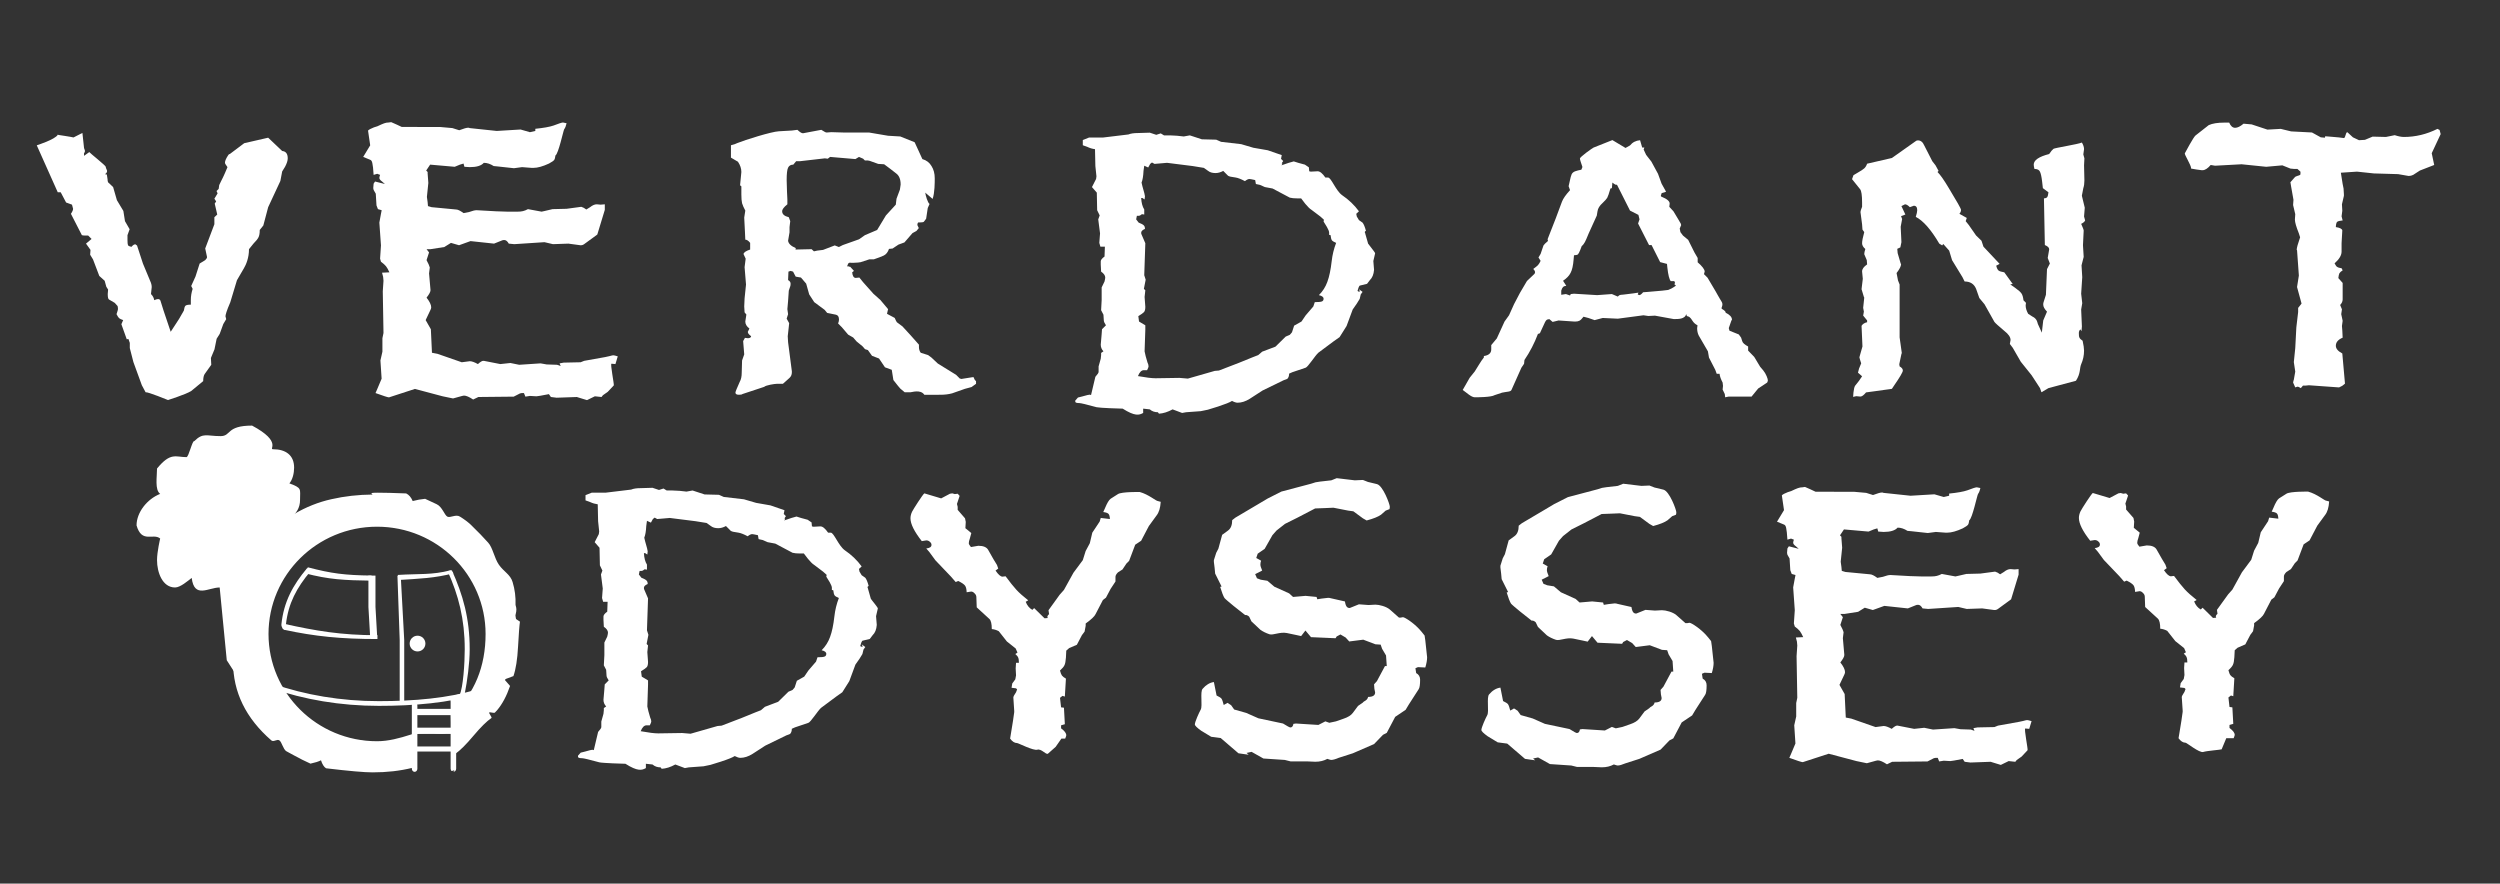 <svg width="116" height="41" viewBox="0 0 116 41" fill="none" xmlns="http://www.w3.org/2000/svg">
<rect x="0" y="0" width="116" height="41" fill="#333333" stroke="none"/>
<path d="M13.351 7.347C13.351 7.453 13.309 7.583 13.226 7.739L13.093 7.955L13.009 8.397L12.443 9.613L12.218 10.463L12.052 10.671C12.052 10.826 12.032 10.94 11.993 11.012C11.96 11.084 11.882 11.182 11.76 11.304L11.553 11.562C11.553 11.968 11.418 12.278 11.319 12.445L10.994 13.003L10.685 14.027C10.513 14.422 10.461 14.613 10.461 14.685C10.461 14.669 10.473 14.71 10.495 14.81L10.361 15.035L10.194 15.493L10.052 15.718L9.952 16.21L9.786 16.61L9.803 16.926L9.494 17.359C9.45 17.431 9.428 17.54 9.428 17.684L8.872 18.142C8.605 18.312 7.779 18.561 7.798 18.563C7.798 18.563 6.858 18.176 6.756 18.201L6.582 17.876L6.19 16.801L6.023 16.151V16.135V15.91L5.957 15.727L5.882 15.743L5.632 15.044L5.715 14.852C5.626 14.824 5.563 14.794 5.524 14.761C5.49 14.727 5.452 14.666 5.407 14.577C5.452 14.444 5.474 14.366 5.474 14.344C5.474 14.3 5.468 14.252 5.457 14.202C5.413 14.147 5.368 14.097 5.324 14.053L5.066 13.902C5.021 13.886 4.999 13.8 4.999 13.644L5.016 13.436L4.932 13.303L4.857 13.028L4.607 12.803L4.316 12.037L4.183 11.82L4.199 11.595L3.991 11.304L4.249 11.087L4.091 10.929H3.941C3.886 10.929 3.838 10.923 3.799 10.912L3.291 9.921C3.358 9.821 3.391 9.743 3.391 9.688L3.341 9.496L3.067 9.396L2.817 8.922H2.68L1.706 6.743C1.706 6.743 2.553 6.473 2.68 6.256C2.641 6.256 2.758 6.206 2.68 6.256C2.691 6.256 3.345 6.356 3.411 6.378L3.824 6.168L3.899 6.865C3.899 6.91 3.993 7.003 3.899 7.109V7.231L4.143 7.056C4.154 7.089 4.907 7.683 4.907 7.739C4.907 7.855 5.066 7.942 4.874 8.084L4.957 8.097L4.991 8.322C4.991 8.422 5.016 8.483 5.066 8.505L5.249 8.68L5.424 9.288L5.724 9.788L5.799 10.262L6.015 10.637L5.915 10.912V11.129C5.915 11.262 5.924 11.345 5.94 11.379C5.962 11.412 6.015 11.437 6.098 11.454C6.165 11.376 6.223 11.337 6.273 11.337C6.284 11.337 6.296 11.343 6.307 11.354C6.329 11.376 6.346 11.387 6.357 11.387L6.632 12.228L7.006 13.128C7.029 13.194 7.04 13.258 7.04 13.319L7.006 13.644C7.09 13.728 7.14 13.822 7.156 13.928C7.234 13.894 7.292 13.877 7.331 13.877C7.392 13.877 7.431 13.905 7.448 13.961L7.589 14.411L7.92 15.395L8.306 14.802L8.531 14.411C8.547 14.294 8.572 14.219 8.606 14.186C8.644 14.152 8.728 14.136 8.855 14.136V13.919C8.855 13.747 8.883 13.575 8.939 13.403L8.872 13.27L9.072 12.828L9.264 12.228L9.522 12.07C9.577 12.014 9.605 11.97 9.605 11.937V11.92L9.522 11.529L9.947 10.404V10.279V10.079L10.08 9.954L9.963 9.446L10.03 9.346L9.947 9.221L10.097 8.971L10.047 8.863L10.147 8.763C10.158 8.663 10.166 8.605 10.171 8.588C10.177 8.572 10.208 8.508 10.263 8.397C10.324 8.28 10.383 8.158 10.438 8.03L10.555 7.755C10.477 7.65 10.438 7.583 10.438 7.555C10.438 7.472 10.485 7.358 10.58 7.214C10.602 7.17 10.63 7.147 10.663 7.147L11.332 6.644L12.443 6.389L13.093 7.006C13.265 7.022 13.351 7.136 13.351 7.347Z" fill="white"/>
<path d="M28.664 16.535L28.556 16.893L28.373 16.876C28.306 16.876 28.506 17.851 28.479 17.884L28.201 18.18L27.976 18.338L27.91 18.421L27.602 18.388L27.243 18.563H27.227L26.819 18.438L26.768 18.421L25.827 18.454L25.561 18.421L25.469 18.288C25.13 18.355 24.939 18.388 24.894 18.388L24.586 18.371L24.378 18.404L24.311 18.238H24.211L24.128 18.255L23.837 18.404L22.196 18.421L21.954 18.538C21.771 18.416 21.629 18.355 21.529 18.355L21.446 18.371L21.021 18.488L20.538 18.388L19.252 18.046L18.049 18.438C17.999 18.438 17.791 18.371 17.424 18.238L17.507 18.046L17.707 17.572L17.652 16.726L17.744 16.318V15.693L17.794 15.452L17.761 13.519L17.794 13.028L17.777 12.845L17.727 12.653L18.069 12.636C18.008 12.503 17.955 12.409 17.91 12.353C17.866 12.298 17.788 12.228 17.677 12.145L17.636 12.003L17.677 11.387L17.602 10.329L17.677 9.921L17.71 9.754L17.536 9.704L17.469 9.53L17.436 8.988L17.336 8.813L17.319 8.73L17.336 8.522L17.402 8.422L17.86 8.538L17.727 8.422C17.644 8.361 17.602 8.305 17.602 8.255C17.602 8.227 17.613 8.18 17.636 8.114L17.502 8.064L17.336 8.114C17.319 7.841 17.3 7.661 17.277 7.572C17.261 7.483 17.227 7.431 17.177 7.414L16.852 7.281L17.177 6.743L17.077 6.059C17.116 6.015 17.208 5.965 17.352 5.909L17.511 5.859C17.783 5.732 17.889 5.684 18.033 5.684C18.039 5.684 18.146 5.668 18.152 5.668C18.157 5.668 18.631 5.879 18.642 5.89L20.425 5.893L20.991 5.943L21.308 6.043C21.513 5.965 21.652 5.926 21.724 5.926C21.758 5.926 21.78 5.931 21.791 5.943L23.049 6.076L24.156 6.009L24.589 6.134L24.839 6.076V5.976C25.223 5.937 25.503 5.887 25.681 5.826C25.925 5.732 26.072 5.684 26.122 5.684L26.289 5.718C26.261 5.845 26.225 5.937 26.18 5.993C26.142 6.043 25.911 7.147 25.772 7.214C25.761 7.314 25.742 7.383 25.714 7.422C25.686 7.461 25.606 7.517 25.472 7.589C25.184 7.722 24.945 7.789 24.756 7.789H24.665L24.223 7.755L23.848 7.805L23.082 7.722L22.907 7.705C22.752 7.605 22.599 7.555 22.449 7.555C22.332 7.689 22.116 7.755 21.799 7.755L21.549 7.739L21.508 7.589L21.341 7.639L21.099 7.739L19.958 7.639L19.775 7.914L19.842 7.98V8.047L19.875 8.488L19.808 9.138L19.842 9.38L19.858 9.563L20.025 9.613L21.166 9.721C21.244 9.721 21.358 9.777 21.508 9.888L21.766 9.838C21.921 9.782 22.035 9.754 22.107 9.754H22.124L23.015 9.804L23.54 9.821H24.015C24.115 9.821 24.198 9.813 24.265 9.796C24.337 9.779 24.415 9.749 24.498 9.704L25.131 9.821L25.281 9.788L25.639 9.704L26.289 9.688L26.972 9.596C27.049 9.618 27.127 9.66 27.205 9.721L27.38 9.613C27.491 9.524 27.594 9.48 27.688 9.48L27.871 9.496L28.063 9.48V9.738L27.715 10.882L27.138 11.304C27.077 11.354 27.019 11.379 26.963 11.379H26.93L26.372 11.304L25.656 11.329L25.264 11.237L23.865 11.329L23.607 11.304C23.546 11.193 23.476 11.137 23.398 11.137C23.354 11.137 23.321 11.143 23.298 11.154L22.924 11.304L21.832 11.187L21.299 11.379L20.924 11.27L20.616 11.462L19.976 11.562H19.792L19.908 11.712L19.792 12.07C19.875 12.226 19.925 12.339 19.942 12.412L19.908 12.686L19.975 13.453V13.469C19.975 13.542 19.914 13.655 19.792 13.811C19.936 13.994 20.008 14.144 20.008 14.261C20.008 14.294 19.997 14.333 19.975 14.377L19.75 14.852L19.992 15.277L20.043 16.368L20.301 16.418L21.426 16.809L21.8 16.76C21.889 16.76 22.014 16.804 22.175 16.893C22.286 16.793 22.367 16.743 22.417 16.743H22.45L23.216 16.893L23.683 16.843L24.091 16.926L25.082 16.86L25.366 16.91L25.849 16.926L26.015 16.984L25.965 16.86L26.157 16.826L26.94 16.809L27.106 16.743L28.081 16.568C28.109 16.562 28.172 16.549 28.273 16.526C28.373 16.499 28.433 16.485 28.456 16.485C28.489 16.485 28.558 16.501 28.664 16.535Z" fill="white"/>
<path d="M45.288 17.686V17.809L45.08 17.959L44.772 18.042L44.181 18.25C44.014 18.295 43.836 18.317 43.647 18.317L42.891 18.319C42.707 18.047 42.281 18.212 42.248 18.201H41.978L41.778 18.034L41.67 17.909C41.525 17.731 41.453 17.64 41.453 17.634L41.378 17.159L41.062 17.043L40.787 16.635L40.462 16.51L40.27 16.243L40.137 16.201L40.021 16.068L39.746 15.843L39.587 15.66L39.354 15.527L39.063 15.185L38.888 15.01C38.916 14.938 38.929 14.877 38.929 14.827C38.929 14.699 38.882 14.624 38.788 14.602L38.38 14.519L38.263 14.377L37.78 14.019L37.547 13.661L37.407 13.161L37.164 12.878L36.92 12.836L36.798 12.603L36.684 12.57L36.584 12.603L36.567 12.995C36.645 13.039 36.684 13.095 36.684 13.161C36.684 13.222 36.678 13.264 36.667 13.286L36.6 13.486L36.567 13.969L36.534 14.344L36.567 14.577L36.501 14.786L36.617 14.994L36.6 15.16L36.551 15.602L36.567 15.877L36.742 17.226V17.276C36.742 17.381 36.706 17.468 36.634 17.534L36.467 17.684L36.326 17.809H36.042C35.948 17.809 35.535 17.872 35.458 17.95L34.449 18.284C34.426 18.306 34.374 18.317 34.291 18.317C34.179 18.317 34.124 18.284 34.124 18.217C34.124 18.178 34.191 18.012 34.324 17.717C34.385 17.612 34.416 17.47 34.416 17.293L34.432 16.726L34.532 16.443L34.482 15.827L34.565 15.677L34.699 15.693C34.771 15.693 34.821 15.671 34.849 15.627C34.876 15.577 34.699 15.528 34.699 15.395L34.773 15.244C34.646 15.149 34.582 15.041 34.582 14.919L34.632 14.594L34.549 14.494L34.532 14.219L34.549 13.844L34.615 13.203L34.549 12.395L34.599 12.003L34.499 11.787C34.515 11.709 34.618 11.64 34.807 11.579V11.27C34.729 11.171 34.654 11.12 34.582 11.12L34.565 10.746L34.532 10.096L34.582 9.771C34.51 9.638 34.46 9.524 34.432 9.43C34.41 9.335 34.399 9.199 34.399 9.021V8.971V8.647L34.34 8.597L34.399 7.98C34.399 7.819 34.346 7.661 34.241 7.505L33.916 7.314V6.74L34.091 6.69L34.207 6.64C34.562 6.496 35.793 6.107 36.142 6.091L36.742 6.057L37 6.024C37.112 6.13 37.195 6.182 37.25 6.182H37.267L38.108 6.024L38.291 6.132C38.308 6.132 38.319 6.135 38.325 6.141C38.336 6.141 38.347 6.143 38.358 6.149L38.566 6.132L39.149 6.149H40.324L41.207 6.299L41.773 6.332L42.44 6.601L42.798 7.381C42.987 7.436 43.128 7.544 43.222 7.705C43.322 7.861 43.372 8.05 43.372 8.272C43.372 8.472 43.372 8.952 43.273 9.23L42.931 8.938C42.948 9.077 43.047 9.413 43.131 9.463L43.047 9.654L42.973 10.149L42.865 10.291C42.843 10.313 42.754 10.324 42.598 10.324C42.576 10.358 42.565 10.397 42.565 10.441L42.632 10.583L42.523 10.716L42.34 10.816L41.965 11.249L41.69 11.349L41.415 11.532L41.249 11.549C41.199 11.699 41.118 11.802 41.007 11.857L40.807 11.94L40.549 12.032H40.341L39.933 12.165L39.816 12.182L39.587 12.195H39.475C39.425 12.162 39.357 12.227 39.357 12.227L39.297 12.378C39.364 12.306 39.349 12.389 39.449 12.378L39.624 12.57L39.541 12.636C39.558 12.809 39.613 12.895 39.707 12.895L39.874 12.878L40.049 13.095L40.524 13.628L40.849 13.919L41.207 14.344L41.157 14.561L41.515 14.752C41.559 14.858 41.593 14.924 41.615 14.952C41.643 14.974 41.729 15.038 41.873 15.144L42.248 15.552L42.506 15.843L42.639 15.993V16.102C42.639 16.207 42.667 16.296 42.723 16.368L43.064 16.476L43.222 16.593L43.514 16.868L44.364 17.393L44.538 17.567C44.561 17.567 44.575 17.57 44.58 17.576C44.591 17.576 44.6 17.579 44.605 17.584L45.13 17.501H45.147C45.224 17.501 45.149 17.564 45.288 17.686ZM41.79 8.563C41.79 8.319 41.72 8.147 41.582 8.047L41.315 7.839L41.024 7.622L40.749 7.605L40.357 7.464L40.274 7.447H40.132L40.049 7.364L39.857 7.281L39.691 7.381L38.516 7.281L38.408 7.364L38.275 7.347L37.117 7.48H36.942L36.809 7.639C36.692 7.639 36.612 7.686 36.567 7.78C36.523 7.869 36.501 8.061 36.501 8.355L36.517 8.896L36.534 9.255V9.48C36.373 9.607 36.292 9.716 36.292 9.804C36.292 9.938 36.395 10.029 36.6 10.079L36.667 10.262L36.634 10.537V10.779L36.567 11.171C36.584 11.304 36.703 11.418 36.925 11.512L36.909 11.579L37.658 11.562L37.767 11.662L37.917 11.629L38.191 11.595L38.733 11.387L38.924 11.462L39.108 11.37L39.857 11.104L40.132 10.912L40.699 10.671L41.107 9.996L41.565 9.496L41.598 9.221L41.756 8.797L41.79 8.563Z" fill="white"/>
<path d="M63.806 11.754L63.723 12.112L63.756 12.52C63.739 12.731 63.675 12.889 63.564 12.995L63.431 13.169L63.09 13.253C63.056 13.286 63.023 13.367 62.99 13.494L63.023 13.528H63.106L63.056 13.419L63.223 13.544L63.139 13.661L63.09 13.869L62.956 14.086L62.765 14.361L62.481 15.127L62.157 15.643L61.873 15.843L61.168 16.369C61.024 16.497 60.686 17.035 60.581 17.062L59.965 17.27L59.815 17.337C59.815 17.443 59.787 17.523 59.731 17.579L59.556 17.645L58.582 18.12L57.99 18.503C57.796 18.625 57.607 18.686 57.424 18.686C57.358 18.686 57.271 18.659 57.166 18.603C57.06 18.67 56.846 18.756 56.525 18.861L56.041 19.011L55.716 19.078L55.033 19.128L54.85 19.161L54.409 18.995C54.187 19.117 53.976 19.183 53.776 19.195L53.726 19.128C53.576 19.128 53.451 19.084 53.351 18.995L53.043 18.961V19.161C52.854 19.267 52.66 19.32 52.093 18.961C51.965 18.961 51.017 18.928 50.883 18.895C50.417 18.767 50.15 18.703 50.084 18.703C49.956 18.703 49.892 18.681 49.892 18.637V18.587L50.017 18.445L50.217 18.395C50.411 18.34 50.525 18.312 50.559 18.312L50.625 18.328L50.825 17.484C50.925 17.373 50.975 17.298 50.975 17.259V17.001L51.075 16.643L51.092 16.476V16.376L51.2 16.301C51.117 16.213 51.075 16.11 51.075 15.993L51.117 15.502L51.133 15.277L51.316 15.094C51.25 14.994 51.217 14.919 51.217 14.869L51.2 14.602L51.092 14.394L51.117 13.919V13.336L51.25 13.061C51.272 12.972 51.283 12.911 51.283 12.878C51.283 12.784 51.219 12.692 51.092 12.603L51.075 12.278V12.128C51.075 12.062 51.133 11.987 51.25 11.903L51.267 11.445H51.058L51.008 11.27L51.042 10.829L50.958 10.179L51.025 9.996L50.908 9.754L50.892 8.938L50.667 8.68L50.858 8.305L50.875 8.18L50.825 7.705L50.808 6.922C50.686 6.906 50.572 6.872 50.467 6.822L50.242 6.739V6.498L50.533 6.381H51.183L52.36 6.239C52.465 6.195 52.612 6.173 52.801 6.173L53.351 6.156L53.651 6.256L53.859 6.189L54.009 6.281H54.284L54.609 6.298L54.917 6.331H54.933L55.208 6.281L55.766 6.464L56.433 6.481L56.658 6.581L57.591 6.689L58.157 6.856L58.823 6.972L59.282 7.131L59.473 7.197L59.44 7.372L59.54 7.472L59.473 7.572L59.506 7.605L59.456 7.672L59.506 7.655L59.798 7.555L60.031 7.489L60.239 7.555L60.547 7.639L60.731 7.764L60.748 7.947L60.822 7.964L61.139 7.947C61.244 7.947 61.364 8.044 61.497 8.238H61.622C61.766 8.238 61.983 8.849 62.272 9.055C62.583 9.266 62.844 9.516 63.055 9.804L62.93 9.921L62.955 10.046L63.055 10.213L63.221 10.329C63.277 10.396 63.33 10.524 63.38 10.712C63.274 10.757 63.361 10.82 63.361 10.886C63.35 10.875 63.361 10.92 63.361 10.886L63.48 11.304C63.502 11.348 63.806 11.704 63.806 11.754ZM61.997 11.27C61.891 11.226 61.825 11.184 61.797 11.145C61.769 11.101 61.75 11.023 61.739 10.912L61.672 10.896V10.796C61.672 10.74 61.639 10.654 61.572 10.537L61.414 10.279L61.43 10.196L61.264 10.046L60.856 9.738C60.811 9.71 60.767 9.674 60.722 9.629C60.678 9.585 60.625 9.527 60.564 9.455C60.509 9.377 60.445 9.294 60.373 9.205H60.19C60.051 9.205 59.937 9.194 59.848 9.171L59.048 8.747L58.69 8.68L58.465 8.58L58.273 8.538L58.24 8.355C58.09 8.322 58.002 8.305 57.974 8.305C57.918 8.305 57.849 8.338 57.765 8.405C57.588 8.311 57.446 8.255 57.341 8.238C57.224 8.216 57.141 8.202 57.091 8.197C57.047 8.186 57.01 8.172 56.982 8.155C56.96 8.133 56.93 8.102 56.891 8.064L56.758 7.93C56.635 7.997 56.516 8.03 56.4 8.03C56.255 8.03 56.141 7.997 56.058 7.93L55.858 7.789L55.342 7.705L54.15 7.555L53.568 7.605L53.451 7.539L53.368 7.605L53.276 7.772L53.093 7.689L53.059 7.93C53.048 8.169 53.018 8.35 52.968 8.472L53.009 8.647C53.087 8.913 53.126 9.066 53.126 9.105L53.109 9.255L53.009 9.188H52.951C52.962 9.41 53.009 9.588 53.093 9.721V9.954L52.984 9.938C52.929 9.988 52.879 10.013 52.834 10.013H52.751L52.718 10.179L52.834 10.329C52.951 10.374 53.029 10.415 53.068 10.454C53.107 10.487 53.126 10.543 53.126 10.621C53.009 10.671 52.951 10.729 52.951 10.796C52.951 10.84 52.956 10.868 52.968 10.879L53.143 11.287L53.093 12.77L53.159 12.978L53.076 13.403L53.143 13.469L53.109 13.778L53.143 14.236C53.143 14.352 53.123 14.433 53.084 14.477C53.045 14.522 52.956 14.585 52.818 14.669L52.851 14.919L53.143 15.094V15.293L53.109 16.301C53.12 16.351 53.137 16.426 53.159 16.526C53.187 16.626 53.215 16.723 53.243 16.818C53.276 16.884 53.293 16.946 53.293 17.001C53.293 17.029 53.27 17.087 53.226 17.176H53.076C52.965 17.176 52.873 17.268 52.801 17.451C53.168 17.517 53.44 17.551 53.617 17.551L54.725 17.534L55.117 17.567L56.366 17.209L56.558 17.193L57.49 16.834L58.124 16.576L58.382 16.476L58.565 16.318L59.181 16.085L59.656 15.618L59.848 15.535L59.948 15.418L60.048 15.11L60.389 14.919L60.581 14.636L60.939 14.219L61.006 14.019C61.178 14.019 61.289 14.008 61.339 13.986C61.389 13.964 61.414 13.922 61.414 13.861C61.414 13.783 61.342 13.728 61.197 13.694C61.375 13.517 61.505 13.311 61.589 13.078C61.678 12.839 61.744 12.523 61.789 12.128C61.822 11.829 61.891 11.543 61.997 11.27Z" fill="white"/>
<path d="M82.029 17.651C82.029 17.673 82.018 17.706 81.996 17.751L81.58 18.026L81.273 18.401H80.213L80.047 18.434L80.03 18.284L79.93 18.076L79.947 17.909L79.93 17.751C79.847 17.595 79.799 17.459 79.788 17.343H79.655L79.588 17.159L79.297 16.593L79.247 16.302L78.822 15.569C78.772 15.469 78.747 15.355 78.747 15.227C78.753 15.205 78.755 15.185 78.755 15.169C78.761 15.152 78.764 15.127 78.764 15.094C78.664 15.044 78.586 14.974 78.531 14.885C78.331 14.552 78.278 14.78 78.24 14.569C78.19 14.819 77.834 14.804 77.689 14.804H77.656L76.79 14.646L76.482 14.662L76.257 14.629L75.066 14.787L74.366 14.754L73.991 14.854L73.7 14.754L73.475 14.695C73.403 14.79 73.341 14.851 73.291 14.879C73.241 14.906 73.177 14.92 73.1 14.92H73.05L72.317 14.87L72.042 14.937L71.891 14.808C71.769 14.835 71.75 14.788 71.601 15.138L71.451 15.463L71.359 15.496C71.198 15.924 70.99 16.326 70.734 16.704L70.717 16.879L70.593 17.062L70.135 18.087C70.101 18.187 69.914 18.169 69.697 18.219L69.352 18.334C69.194 18.434 68.544 18.434 68.428 18.434C68.267 18.434 68.047 18.216 67.87 18.094L68.194 17.527L68.428 17.236L68.619 16.928L68.736 16.744L68.852 16.586V16.52C69.08 16.486 69.194 16.384 69.194 16.211V16.012L69.452 15.703L69.81 14.92L70.019 14.629L70.252 14.112L70.527 13.588L70.851 13.038L71.193 12.713C71.215 12.691 71.226 12.663 71.226 12.63C71.226 12.585 71.198 12.535 71.143 12.48C71.243 12.408 71.315 12.349 71.36 12.305C71.404 12.255 71.446 12.188 71.485 12.105L71.385 11.947L71.485 11.78L71.618 11.389C71.635 11.355 71.704 11.286 71.826 11.18L71.809 11.097L72.184 10.139L72.476 9.356C72.531 9.212 72.656 9.034 72.85 8.823L72.784 8.64L72.834 8.415C72.867 8.254 72.898 8.143 72.926 8.082C72.959 8.021 73.012 7.976 73.084 7.949C73.162 7.921 73.259 7.896 73.375 7.874L73.425 7.749L73.342 7.499C73.32 7.432 73.309 7.385 73.309 7.357C73.309 7.279 73.875 6.881 73.942 6.847L74.815 6.5L75.424 6.865L75.632 6.748C75.749 6.603 75.904 6.523 76.099 6.506L76.198 6.847H76.298L76.265 6.939L76.382 7.189L76.623 7.497L76.931 8.064L77.098 8.522L77.306 8.897L77.098 8.963C77.098 9.024 77.032 9.077 77.082 9.121C77.373 9.238 77.473 9.346 77.473 9.446L77.456 9.596L77.648 9.804L77.873 10.179L77.989 10.379L78.006 10.446L77.939 10.604L77.972 10.771L78.089 10.929L78.331 11.129L78.622 11.712L78.772 11.97V12.17C78.989 12.359 79.097 12.503 79.097 12.603C79.097 12.614 79.086 12.653 79.064 12.72L79.23 12.886L79.605 13.519C79.638 13.569 79.663 13.614 79.68 13.653C79.702 13.686 79.736 13.744 79.78 13.828C79.83 13.905 79.863 13.961 79.88 13.994C79.975 14.139 79.869 14.266 79.88 14.311C79.897 14.355 80.066 14.399 80.072 14.511C80.266 14.605 80.363 14.713 80.363 14.835C80.363 14.847 80.355 14.858 80.338 14.869L80.214 15.227C80.214 15.216 80.225 15.255 80.247 15.344L80.68 15.518L80.788 15.668L80.838 15.827C80.86 15.91 80.952 15.993 81.113 16.077V16.268L81.396 16.56L81.671 17.018L81.812 17.184C81.879 17.268 81.932 17.357 81.971 17.451C82.01 17.545 82.029 17.612 82.029 17.651ZM77.764 13.253L77.689 13.186L77.723 13.128L77.689 13.045H77.523C77.456 12.967 77.403 12.756 77.365 12.412L77.348 12.245L77.031 12.162L76.632 11.37H76.515L76.007 10.371L76.073 10.179L76.023 9.971L75.632 9.771L75.032 8.58C75.01 8.519 75.054 8.666 74.815 8.471L74.791 8.73L74.724 8.747C74.657 8.98 74.607 9.124 74.574 9.18C74.541 9.235 74.471 9.313 74.366 9.413C74.222 9.541 74.141 9.671 74.124 9.804L74.091 10.004L73.716 10.829C73.677 10.929 73.641 11.015 73.608 11.087C73.575 11.159 73.552 11.207 73.541 11.229C73.53 11.251 73.511 11.281 73.483 11.32C73.455 11.359 73.425 11.393 73.391 11.42L73.325 11.595C73.28 11.706 73.244 11.776 73.216 11.803C73.189 11.826 73.128 11.84 73.033 11.845L73.016 12.037C72.994 12.32 72.947 12.528 72.875 12.662C72.808 12.795 72.692 12.917 72.525 13.028L72.675 13.261C72.608 13.267 72.558 13.286 72.525 13.319C72.492 13.353 72.464 13.408 72.442 13.486V13.661V13.678L72.658 13.644L72.85 13.711L72.883 13.644L73.033 13.628L74.108 13.694L74.791 13.644L75.066 13.761C75.105 13.722 75.132 13.7 75.149 13.694C75.171 13.683 75.232 13.675 75.332 13.669C75.432 13.658 75.588 13.639 75.799 13.611L76.023 13.578L75.99 13.661L76.057 13.694C76.107 13.694 76.168 13.65 76.24 13.561L76.465 13.544C76.759 13.517 76.981 13.497 77.131 13.486C77.281 13.469 77.373 13.458 77.406 13.453C77.44 13.442 77.49 13.419 77.556 13.386C77.628 13.347 77.698 13.303 77.764 13.253Z" fill="white"/>
<path d="M96.75 10.229C96.728 10.285 96.666 10.338 96.566 10.387C96.644 10.56 96.683 10.662 96.683 10.696L96.65 11.379L96.683 11.92L96.583 12.312L96.616 12.861L96.566 13.628L96.616 14.069L96.566 14.361L96.6 15.144L96.583 15.368L96.533 15.285C96.439 15.357 96.461 15.461 96.461 15.522C96.461 15.633 96.472 15.704 96.633 15.81C96.677 16.01 96.7 16.163 96.7 16.268C96.7 16.49 96.655 16.701 96.566 16.901C96.483 17.096 96.552 17.311 96.325 17.667L95.048 18.009L94.723 18.201L94.656 18.009L94.265 17.409L93.765 16.785L93.39 16.135L93.257 15.96L93.29 15.777C93.29 15.643 93.193 15.502 92.999 15.352C92.727 15.124 92.574 14.985 92.54 14.935L92.082 14.119L91.841 13.828L91.691 13.403C91.597 13.175 91.419 13.061 91.158 13.061L91.058 12.861L90.575 12.07L90.442 11.629L90.167 11.32L90.117 11.387L89.983 11.304C89.6 10.654 89.237 10.24 88.892 10.063C88.936 9.924 88.959 9.821 88.959 9.754C88.959 9.616 88.906 9.546 88.8 9.546L88.617 9.613C88.528 9.524 88.454 9.48 88.392 9.48L88.226 9.563L88.409 9.954L88.209 10.029L88.259 10.163L88.192 10.521L88.226 11.237L88.176 11.479L88.034 11.545L88.051 11.745L88.192 12.228C88.204 12.239 88.209 12.248 88.209 12.253C88.209 12.253 88.209 12.256 88.209 12.262C88.209 12.351 88.14 12.487 88.001 12.67L88.067 13.011L88.142 13.203V15.652L88.242 16.368C88.242 16.374 88.242 16.379 88.242 16.385C88.242 16.39 88.237 16.404 88.226 16.426L88.126 16.901L88.142 17.001C88.242 17.057 88.292 17.12 88.292 17.193C88.292 17.265 88.156 17.498 87.884 17.892L87.784 18.042L86.584 18.208C86.479 18.336 86.393 18.4 86.326 18.4H86.309L86.126 18.383L85.985 18.416L86.001 18.208C86.018 18.053 86.043 17.95 86.076 17.9L86.26 17.667L86.401 17.459L86.21 17.292L86.26 17.1L86.359 16.859C86.304 16.692 86.276 16.598 86.276 16.576C86.282 16.564 86.284 16.556 86.284 16.551C86.29 16.54 86.293 16.528 86.293 16.517L86.418 16.076L86.376 15.118C86.426 15.035 86.512 14.979 86.634 14.951V14.868L86.451 14.643L86.484 14.46L86.451 14.285L86.501 13.81C86.501 13.805 86.498 13.799 86.493 13.793C86.493 13.788 86.49 13.782 86.484 13.777L86.376 13.419L86.434 12.936L86.401 12.594C86.401 12.483 86.479 12.375 86.634 12.269L86.618 12.069L86.501 11.794C86.501 11.739 86.518 11.658 86.551 11.553C86.451 11.47 86.401 11.381 86.401 11.286C86.401 11.186 86.434 11.014 86.501 10.77L86.418 10.653L86.401 10.412L86.326 9.837C86.326 9.798 86.351 9.718 86.401 9.595V9.404C86.401 9.065 86.371 8.857 86.309 8.779L85.935 8.313L86.001 8.129L86.21 8.005C86.348 7.927 86.445 7.863 86.501 7.813C86.556 7.763 86.601 7.691 86.634 7.596L87.784 7.331L88.892 6.547C88.914 6.525 88.948 6.514 88.992 6.514C89.12 6.514 89.217 6.591 89.284 6.747L89.659 7.48L89.808 7.671L89.95 7.93L89.9 7.98C90.033 8.113 90.208 8.363 90.425 8.729L90.85 9.446C90.944 9.612 90.991 9.709 90.991 9.737C90.991 9.804 90.966 9.865 90.916 9.92L91.258 10.112L91.208 10.262L91.349 10.437L91.691 10.928L91.941 11.17L92.032 11.445L92.782 12.244L92.624 12.328C92.652 12.439 92.688 12.514 92.732 12.552C92.776 12.586 92.865 12.614 92.999 12.636L93.39 13.177L93.274 13.194L93.499 13.352C93.654 13.463 93.754 13.552 93.798 13.619C93.843 13.685 93.873 13.791 93.89 13.935L94.006 14.052L93.99 14.168C93.99 14.29 94.029 14.421 94.106 14.56L94.298 14.685C94.537 14.79 94.543 15.012 94.555 15.029L94.741 15.435L94.806 14.869L94.981 14.461C94.864 14.338 94.806 14.23 94.806 14.136C94.806 14.08 94.812 14.041 94.823 14.019L94.931 13.678L94.981 12.487L95.114 12.228L95.014 11.97L95.081 11.579V11.562C95.081 11.49 95.014 11.426 94.881 11.37L94.839 9.205C94.917 9.199 94.967 9.18 94.99 9.146C95.017 9.108 95.037 9.033 95.048 8.922L94.789 8.73L94.756 8.438C94.728 8.194 94.692 8.033 94.648 7.955C94.609 7.878 94.526 7.839 94.398 7.839C94.376 7.75 94.365 7.683 94.365 7.639C94.365 7.433 94.603 7.269 95.081 7.147C95.159 7.031 95.225 6.95 95.281 6.906C95.342 6.861 96.405 6.698 96.6 6.614C96.666 6.725 96.7 6.828 96.7 6.922L96.666 7.164L96.716 7.347L96.7 7.672L96.716 8.372C96.716 8.511 96.7 8.63 96.666 8.73L96.6 9.071V9.088L96.733 9.638L96.7 10.046L96.75 10.229Z" fill="white"/>
<path d="M113.247 6.222L112.832 7.109L112.947 7.655L112.281 7.914L111.973 8.114C111.906 8.147 111.839 8.164 111.773 8.164H111.756L111.273 8.08L110.148 8.047L109.365 7.964L108.616 8.014L108.699 8.538L108.741 8.747L108.757 9.013V9.088L108.666 9.48L108.683 9.779L108.649 10.038L108.699 10.229C108.566 10.24 108.48 10.262 108.441 10.296C108.408 10.329 108.388 10.41 108.383 10.537C108.566 10.565 108.666 10.615 108.683 10.687L108.649 11.287V11.678C108.649 11.845 108.541 12.026 108.324 12.22C108.352 12.27 108.377 12.312 108.399 12.345C108.422 12.373 108.455 12.395 108.499 12.412C108.549 12.428 108.599 12.439 108.649 12.445L108.699 12.545C108.627 12.589 108.577 12.634 108.549 12.678C108.527 12.723 108.51 12.797 108.499 12.903L108.699 13.128V13.536V13.894C108.699 13.983 108.66 14.069 108.583 14.152L108.666 14.352L108.633 14.577L108.699 14.885L108.666 15.127L108.683 15.327L108.699 15.668C108.488 15.757 108.383 15.882 108.383 16.043C108.383 16.177 108.483 16.296 108.683 16.401L108.807 17.801L108.683 17.901L108.533 17.976L107.133 17.876L106.975 17.892H106.858L106.758 18.009C106.692 17.965 106.639 17.942 106.6 17.942C106.6 17.942 106.567 17.953 106.5 17.976L106.4 17.751C106.411 17.717 106.417 17.69 106.417 17.668C106.423 17.651 106.428 17.634 106.434 17.617L106.5 17.243L106.434 16.801L106.5 16.151L106.55 15.194L106.634 14.477V14.286L106.792 14.086L106.583 13.319L106.667 12.786L106.617 12.087L106.583 11.612L106.567 11.595C106.567 11.506 106.62 11.312 106.725 11.012L106.667 10.829C106.545 10.524 106.484 10.312 106.484 10.196V10.179L106.5 9.938L106.4 9.513L106.417 9.271L106.309 8.663L106.275 8.455L106.495 8.206C106.612 8.139 106.739 8.145 106.739 8.084C106.739 8.028 106.75 7.995 106.739 7.962L106.6 7.839H106.45L106.275 7.822L105.901 7.672L105.151 7.739L104.01 7.622L102.777 7.689L102.577 7.655C102.438 7.816 102.313 7.897 102.202 7.897H102.152L101.911 7.864L101.669 7.822C101.675 7.655 101.344 7.176 101.378 7.109C101.417 7.037 101.775 6.366 101.869 6.289L102.485 5.806C102.657 5.728 102.899 5.689 103.21 5.689H103.435C103.502 5.85 103.593 5.93 103.71 5.93C103.821 5.93 103.951 5.867 104.101 5.739L104.476 5.772L105.209 6.014L105.826 5.98L106.309 6.097L107.275 6.147L107.683 6.372L107.875 6.389L107.891 6.322L108.099 6.339C108.449 6.366 108.666 6.389 108.749 6.405C108.838 6.422 108.843 6.069 108.932 6.147L109.176 6.372L109.457 6.505L109.732 6.489L110.09 6.339L110.707 6.355L111.115 6.272C111.287 6.328 111.429 6.355 111.539 6.355C112.078 6.355 112.597 6.23 113.097 5.98L113.197 6.03L113.247 6.222Z" fill="white"/>
<path d="M53.857 23.284C53.84 23.567 53.776 23.778 53.665 23.917L53.307 24.408L52.949 25.091L52.674 25.274L52.391 26.024L52.266 26.149L52.083 26.424L51.874 26.557C51.797 26.635 51.758 26.704 51.758 26.765V26.982L51.533 27.323L51.316 27.732L51.175 27.84L50.833 28.498C50.789 28.598 50.636 28.742 50.375 28.931V29.04L50.325 29.306L50.2 29.472L49.967 29.917L49.608 30.072L49.475 30.189L49.459 30.514C49.447 30.68 49.425 30.797 49.392 30.863C49.364 30.93 49.295 31.013 49.184 31.113C49.212 31.224 49.242 31.302 49.275 31.346C49.309 31.391 49.37 31.438 49.459 31.488L49.409 32.321L49.3 32.288L49.184 32.379L49.234 32.821L49.367 32.837L49.409 33.604L49.234 33.654V33.795C49.395 33.912 49.475 34.02 49.475 34.12C49.475 34.137 49.459 34.187 49.425 34.27H49.25L48.983 34.653L48.617 34.978C48.512 35.006 48.313 34.731 48.13 34.786C47.952 34.842 47.249 34.478 47.194 34.478C47.077 34.478 46.969 34.409 46.869 34.27L46.902 34.07L47.002 33.454L47.06 33.045V32.987L47.019 32.363C47.019 32.324 47.06 32.243 47.144 32.121L47.194 31.988L47.144 31.938L46.936 31.913L46.969 31.713L47.11 31.521L47.144 31.338L47.127 31.013L47.144 30.755H47.277C47.277 30.639 47.266 30.558 47.244 30.514C47.227 30.464 47.183 30.408 47.11 30.347L47.211 30.28L47.127 30.089L46.719 29.764L46.344 29.289C46.244 29.234 46.136 29.2 46.019 29.189C46.019 28.95 45.983 28.795 45.911 28.723L45.32 28.181L45.303 27.706C45.303 27.64 45.275 27.582 45.22 27.532C45.17 27.476 45.117 27.448 45.061 27.448C45.045 27.448 44.975 27.459 44.853 27.481C44.848 27.337 44.822 27.234 44.778 27.173C44.734 27.112 44.628 27.04 44.462 26.957L44.345 27.007L44.12 26.749L43.404 25.999L43.129 25.624L42.979 25.449C43.14 25.432 43.221 25.377 43.221 25.283C43.221 25.227 43.196 25.18 43.146 25.141C43.101 25.097 43.046 25.074 42.979 25.074C42.962 25.074 42.893 25.085 42.771 25.108C42.421 24.663 42.246 24.311 42.246 24.05C42.246 23.95 42.271 23.847 42.321 23.742C42.371 23.636 42.829 22.92 42.891 22.892L43.67 23.125L44.078 22.909L44.186 22.892L44.303 22.925L44.436 22.909L44.527 23.009L44.403 23.383L44.436 23.517V23.658L44.777 24.05L44.811 24.216L44.794 24.508L45.069 24.733L45.002 24.983C44.969 25.072 44.952 25.147 44.952 25.207C44.952 25.247 44.986 25.305 45.052 25.383L45.394 25.324C45.627 25.324 45.78 25.388 45.852 25.516L46.093 25.941L46.26 26.215L46.318 26.382L46.193 26.474C46.321 26.662 46.429 26.757 46.518 26.757C46.54 26.751 46.56 26.749 46.576 26.749C46.593 26.743 46.621 26.74 46.66 26.74C46.865 27.018 47.032 27.226 47.16 27.365C47.287 27.504 47.471 27.668 47.709 27.856L47.593 27.923C47.659 28.095 47.762 28.22 47.901 28.298L47.984 28.215L48.467 28.689L48.617 28.676C48.623 28.671 48.544 28.609 48.677 28.498L48.651 28.314L49.167 27.598L49.367 27.373L49.809 26.574L50.242 25.991L50.375 25.566L50.567 25.207L50.683 24.716L51.025 24.2L51.075 24.033L51.5 24.083C51.494 23.961 51.472 23.88 51.433 23.842C51.394 23.803 51.314 23.775 51.191 23.758L51.266 23.592C51.366 23.347 51.455 23.198 51.533 23.142L51.874 22.925C52.044 22.814 52.882 22.828 52.882 22.828C53.302 22.942 53.651 23.259 53.732 23.25C53.727 23.25 53.768 23.261 53.857 23.284Z" fill="white"/>
<path d="M66.218 30.497C66.218 30.63 66.19 30.788 66.134 30.972L65.793 30.955L65.676 31.005L65.71 31.23C65.832 31.297 65.893 31.399 65.893 31.538C65.893 31.766 65.871 31.913 65.826 31.979L65.37 32.688L65.22 32.937L64.737 33.262L64.346 34.004L64.171 34.095L63.756 34.525L62.771 34.953L62.122 35.161C61.966 35.228 61.847 35.261 61.764 35.261C61.741 35.261 61.683 35.245 61.589 35.211C61.428 35.3 61.242 35.345 61.031 35.345L60.639 35.328H59.881L59.614 35.261L58.623 35.195L58.074 34.886L57.84 34.936L57.94 35.02L57.699 34.986L57.465 34.953L56.641 34.245L56.2 34.187L55.733 33.904C55.539 33.765 55.441 33.668 55.441 33.612C55.441 33.501 55.627 33.082 55.716 32.921C55.805 32.754 55.678 32.096 55.8 31.963C55.955 31.78 56.13 31.674 56.324 31.646L56.449 32.271C56.566 32.327 56.641 32.374 56.674 32.413C56.708 32.451 56.753 32.596 56.781 32.712L56.957 32.612L57.124 32.721L57.266 32.921L57.824 33.079L58.39 33.329L59.531 33.571C59.725 33.693 59.839 33.754 59.873 33.754C59.95 33.754 59.998 33.698 60.014 33.587L60.131 33.571L61.172 33.637L61.497 33.471L61.68 33.537L61.988 33.471L62.346 33.346C62.547 33.279 62.688 33.19 62.771 33.079L63.013 32.754L63.239 32.598C63.283 32.52 63.437 32.52 63.481 32.337C63.698 32.337 63.806 32.267 63.806 32.128L63.772 31.962L63.756 31.753L63.889 31.604L64.263 30.905H64.346L64.312 30.414L64.129 30.103L64.062 29.911L63.821 29.895L63.255 29.681L62.605 29.764L62.438 29.581L62.197 29.439L62.022 29.531L61.972 29.614L60.831 29.564L60.572 29.256L60.373 29.514L60.181 29.472L59.706 29.372C59.389 29.311 59.078 29.481 58.907 29.431C58.74 29.375 58.598 29.306 58.482 29.222L58.066 28.831L57.966 28.622C57.972 28.622 57.874 28.517 57.774 28.539C57.574 28.39 56.877 27.831 56.816 27.748C56.76 27.659 56.694 27.487 56.616 27.232L56.682 27.215L56.383 26.615L56.358 26.349L56.324 26.074V25.991L56.433 25.649L56.533 25.458L56.708 24.816L56.982 24.616C57.11 24.522 57.174 24.361 57.174 24.133L57.324 24.017L58.423 23.367L58.815 23.134L59.456 22.809L60.832 22.445L61.04 22.379L61.257 22.345L61.773 22.287L62.023 22.187L62.865 22.287L63.239 22.27L63.473 22.362L63.889 22.462C64.172 22.534 64.487 23.397 64.487 23.509C64.487 23.553 64.482 23.592 64.471 23.625C64.359 23.664 64.301 23.686 64.296 23.692L64.079 23.883C63.946 23.978 63.724 24.067 63.413 24.15L63.238 24.05L62.796 23.725L62.555 23.692L61.872 23.558L61.48 23.575L61.022 23.592L60.206 24.017L59.623 24.308L59.231 24.616L59.04 24.833L58.681 25.466L58.357 25.691L58.29 25.891L58.515 26.016C58.493 26.071 58.482 26.132 58.482 26.199C58.482 26.254 58.51 26.346 58.565 26.474L58.24 26.64L58.323 26.832L58.498 26.898L58.807 26.948L59.131 27.223L59.815 27.532L59.998 27.698L60.581 27.648L61.089 27.698L61.122 27.806L61.33 27.773L61.622 27.74C61.677 27.74 61.716 27.745 61.739 27.756L62.18 27.856L62.405 27.907C62.444 28.168 62.524 28.211 62.63 28.211L63.054 28.04L63.496 28.073L63.821 28.056C63.998 28.056 64.326 28.142 64.487 28.281L64.912 28.656C64.918 28.656 64.923 28.656 64.929 28.656C64.94 28.656 64.962 28.656 64.995 28.656C65.034 28.651 65.065 28.645 65.087 28.639H65.104C65.181 28.639 65.657 28.934 65.968 29.322L66.101 29.489L66.134 29.714L66.218 30.497Z" fill="white"/>
<path d="M40.732 28.231L40.649 28.589L40.682 28.997C40.666 29.209 40.602 29.367 40.491 29.472L40.358 29.647L40.016 29.73C39.983 29.764 39.949 29.844 39.916 29.972L39.949 30.005H40.033L39.983 29.897L40.15 30.022L40.066 30.139L40.016 30.347L39.883 30.564L39.691 30.838L39.408 31.605L39.083 32.121L38.8 32.321L38.094 32.847C37.95 32.975 37.613 33.512 37.508 33.54L36.891 33.748L36.741 33.815C36.741 33.92 36.713 34.001 36.658 34.056L36.483 34.123L35.508 34.598L34.917 34.981C34.723 35.103 34.534 35.164 34.35 35.164C34.284 35.164 34.198 35.136 34.092 35.081C33.987 35.147 33.773 35.234 33.451 35.339L32.968 35.489L32.643 35.556L31.96 35.606L31.777 35.639L31.335 35.472C31.113 35.595 30.902 35.661 30.702 35.672L30.652 35.606C30.502 35.606 30.377 35.561 30.277 35.472L29.969 35.439V35.639C29.78 35.745 29.586 35.797 29.02 35.439C28.892 35.439 27.943 35.406 27.81 35.372C27.343 35.245 27.077 35.181 27.01 35.181C26.883 35.181 26.819 35.159 26.819 35.114V35.064L26.944 34.923L27.144 34.873C27.338 34.817 27.452 34.789 27.485 34.789L27.552 34.806L27.752 33.962C27.852 33.851 27.901 33.776 27.901 33.737V33.479L28.001 33.121L28.018 32.954V32.854L28.126 32.779C28.043 32.69 28.001 32.588 28.001 32.471L28.043 31.979L28.06 31.755L28.243 31.571C28.176 31.471 28.143 31.396 28.143 31.346L28.126 31.08L28.018 30.872L28.043 30.397V29.814L28.176 29.539C28.198 29.45 28.21 29.389 28.21 29.356C28.21 29.261 28.146 29.169 28.018 29.081L28.001 28.756V28.606C28.001 28.539 28.06 28.465 28.176 28.381L28.193 27.923H27.985L27.935 27.748L27.968 27.307L27.885 26.657L27.951 26.474L27.835 26.232L27.818 25.416L27.593 25.157L27.785 24.783L27.802 24.658L27.752 24.183L27.735 23.4C27.613 23.383 27.499 23.35 27.393 23.3L27.168 23.217V22.975L27.46 22.859H28.11L29.286 22.717C29.392 22.672 29.539 22.65 29.728 22.65L30.277 22.634L30.577 22.734L30.786 22.667L30.936 22.759H31.21L31.535 22.775L31.843 22.809H31.86L32.135 22.759L32.693 22.942L33.359 22.959L33.584 23.059L34.517 23.167L35.084 23.333L35.75 23.45L36.208 23.608L36.4 23.675L36.366 23.85L36.466 23.95L36.4 24.05L36.433 24.083L36.383 24.15L36.433 24.133L36.724 24.033L36.958 23.967L37.166 24.033L37.474 24.116L37.657 24.241L37.674 24.424L37.749 24.441L38.066 24.424C38.171 24.424 38.29 24.522 38.424 24.716H38.549C38.693 24.716 38.91 25.327 39.198 25.532C39.509 25.743 39.77 25.993 39.981 26.282L39.856 26.399L39.881 26.524L39.981 26.69L40.148 26.807C40.203 26.873 40.256 27.001 40.306 27.19C40.201 27.234 40.288 27.297 40.288 27.364C40.277 27.353 40.288 27.397 40.288 27.364L40.406 27.781C40.428 27.826 40.732 28.181 40.732 28.231ZM38.923 27.748C38.818 27.704 38.751 27.662 38.724 27.623C38.696 27.579 38.676 27.501 38.665 27.39L38.599 27.373V27.273C38.599 27.218 38.565 27.132 38.499 27.015L38.34 26.757L38.357 26.674L38.19 26.524L37.782 26.215C37.738 26.188 37.694 26.152 37.649 26.107C37.605 26.063 37.552 26.004 37.491 25.932C37.435 25.855 37.371 25.771 37.299 25.682H37.116C36.977 25.682 36.863 25.671 36.775 25.649L35.975 25.224L35.617 25.157L35.392 25.058L35.2 25.016L35.167 24.833C35.017 24.799 34.928 24.783 34.9 24.783C34.845 24.783 34.775 24.816 34.692 24.883C34.514 24.788 34.373 24.733 34.267 24.716C34.151 24.694 34.067 24.68 34.017 24.674C33.973 24.663 33.937 24.649 33.909 24.633C33.887 24.611 33.856 24.58 33.818 24.541L33.684 24.408C33.562 24.475 33.443 24.508 33.326 24.508C33.182 24.508 33.068 24.475 32.984 24.408L32.785 24.266L32.268 24.183L31.077 24.033L30.494 24.083L30.377 24.017L30.294 24.083L30.203 24.25L30.019 24.166L29.986 24.408C29.975 24.647 29.944 24.827 29.894 24.949L29.936 25.124C30.014 25.391 30.053 25.544 30.053 25.582L30.036 25.732L29.936 25.666H29.878C29.889 25.888 29.936 26.066 30.019 26.199V26.432L29.911 26.415C29.855 26.465 29.805 26.49 29.761 26.49H29.678L29.644 26.657L29.761 26.807C29.878 26.851 29.955 26.893 29.994 26.932C30.033 26.965 30.053 27.021 30.053 27.098C29.936 27.148 29.878 27.206 29.878 27.273C29.878 27.318 29.883 27.345 29.894 27.357L30.069 27.765L30.019 29.247L30.086 29.456L30.003 29.88L30.069 29.947L30.036 30.255L30.069 30.713C30.069 30.83 30.05 30.91 30.011 30.955C29.972 30.999 29.883 31.063 29.744 31.146L29.778 31.396L30.069 31.571V31.771L30.036 32.779C30.047 32.829 30.064 32.904 30.086 33.004C30.113 33.104 30.141 33.201 30.169 33.296C30.203 33.362 30.219 33.423 30.219 33.479C30.219 33.507 30.197 33.565 30.152 33.654H30.003C29.892 33.654 29.8 33.745 29.728 33.928C30.094 33.995 30.366 34.029 30.544 34.029L31.652 34.012L32.043 34.045L33.293 33.687L33.484 33.67L34.417 33.312L35.05 33.054L35.308 32.954L35.492 32.796L36.108 32.562L36.583 32.096L36.775 32.013L36.874 31.896L36.974 31.588L37.316 31.396L37.508 31.113L37.865 30.697L37.932 30.497C38.104 30.497 38.215 30.486 38.265 30.463C38.315 30.441 38.34 30.4 38.34 30.338C38.34 30.261 38.268 30.205 38.124 30.172C38.301 29.994 38.432 29.789 38.515 29.555C38.604 29.317 38.671 29 38.715 28.606C38.748 28.306 38.818 28.02 38.923 27.748Z" fill="white"/>
<path d="M94.265 33.461L94.156 33.819L93.973 33.802C93.906 33.802 94.107 34.777 94.079 34.81L93.802 35.106L93.577 35.264L93.51 35.347L93.202 35.314L92.844 35.489H92.827L92.419 35.364L92.369 35.347L91.428 35.381L91.161 35.347L91.07 35.214C90.731 35.281 90.539 35.314 90.495 35.314L90.187 35.297L89.978 35.331L89.912 35.164H89.812L89.729 35.181L89.437 35.331L87.796 35.347L87.555 35.464C87.371 35.342 87.23 35.281 87.13 35.281L87.046 35.297L86.622 35.414L86.139 35.314L84.852 34.973L83.649 35.364C83.599 35.364 83.391 35.297 83.025 35.164L83.108 34.973L83.308 34.498L83.253 33.653L83.344 33.244V32.62L83.394 32.378L83.361 30.446L83.394 29.954L83.378 29.771L83.328 29.579L83.669 29.563C83.608 29.43 83.555 29.335 83.511 29.279C83.467 29.224 83.389 29.155 83.278 29.071L83.236 28.93L83.278 28.313L83.203 27.256L83.278 26.847L83.311 26.681L83.136 26.631L83.07 26.456L83.036 25.914L82.936 25.739L82.919 25.656L82.936 25.448L83.003 25.348L83.461 25.465L83.328 25.348C83.244 25.287 83.203 25.231 83.203 25.181C83.203 25.154 83.214 25.106 83.236 25.04L83.103 24.99L82.936 25.04C82.919 24.768 82.9 24.587 82.878 24.498C82.861 24.41 82.828 24.357 82.778 24.34L82.453 24.207L82.778 23.67L82.678 22.985C82.717 22.941 82.809 22.891 82.953 22.836L83.111 22.786C83.383 22.658 83.49 22.611 83.634 22.611C83.639 22.611 83.747 22.594 83.752 22.594C83.758 22.594 84.232 22.806 84.243 22.817L86.025 22.819L86.592 22.869L86.908 22.969C87.114 22.891 87.252 22.852 87.325 22.852C87.358 22.852 87.38 22.858 87.391 22.869L88.649 23.002L89.757 22.936L90.19 23.061L90.44 23.002V22.902C90.823 22.863 91.104 22.813 91.281 22.752C91.526 22.658 91.673 22.611 91.723 22.611L91.889 22.644C91.862 22.772 91.825 22.863 91.781 22.919C91.742 22.969 91.512 24.073 91.373 24.14C91.362 24.24 91.342 24.31 91.315 24.348C91.287 24.387 91.206 24.443 91.073 24.515C90.784 24.648 90.546 24.715 90.357 24.715H90.265L89.824 24.682L89.449 24.732L88.683 24.648L88.507 24.632C88.352 24.532 88.2 24.482 88.049 24.482C87.933 24.615 87.716 24.682 87.4 24.682L87.15 24.665L87.108 24.515L86.942 24.565L86.7 24.665L85.559 24.565L85.376 24.84L85.442 24.907V24.973L85.476 25.415L85.409 26.064L85.442 26.306L85.459 26.489L85.626 26.539L86.767 26.648C86.844 26.648 86.958 26.703 87.108 26.814L87.367 26.764C87.522 26.708 87.636 26.681 87.708 26.681H87.725L88.616 26.731L89.141 26.747H89.615C89.715 26.747 89.799 26.739 89.865 26.722C89.938 26.706 90.015 26.675 90.099 26.631L90.731 26.747L90.881 26.714L91.24 26.631L91.889 26.614L92.572 26.523C92.65 26.545 92.728 26.586 92.806 26.648L92.981 26.539C93.091 26.45 93.194 26.406 93.289 26.406L93.472 26.422L93.663 26.406V26.664L93.315 27.808L92.739 28.23C92.678 28.28 92.62 28.305 92.564 28.305H92.531L91.973 28.23L91.256 28.255L90.865 28.163L89.466 28.255L89.207 28.23C89.146 28.119 89.077 28.063 88.999 28.063C88.955 28.063 88.921 28.069 88.899 28.08L88.524 28.23L87.433 28.113L86.9 28.305L86.525 28.197L86.217 28.388L85.577 28.488H85.392L85.509 28.638L85.392 28.996C85.476 29.152 85.526 29.265 85.542 29.338L85.509 29.613L85.576 30.379V30.396C85.576 30.468 85.514 30.582 85.392 30.737C85.537 30.921 85.609 31.07 85.609 31.187C85.609 31.22 85.598 31.259 85.576 31.304L85.351 31.778L85.592 32.203L85.644 33.294L85.902 33.344L87.026 33.736L87.401 33.686C87.49 33.686 87.615 33.73 87.776 33.819C87.887 33.719 87.968 33.669 88.017 33.669H88.051L88.817 33.819L89.284 33.769L89.692 33.852L90.683 33.786L90.966 33.836L91.449 33.852L91.616 33.911L91.566 33.786L91.757 33.752L92.54 33.736L92.707 33.669L93.681 33.494C93.709 33.489 93.773 33.475 93.873 33.453C93.973 33.425 94.034 33.411 94.056 33.411C94.09 33.411 94.159 33.428 94.265 33.461Z" fill="white"/>
<path d="M108.072 23.267C108.056 23.55 107.992 23.761 107.881 23.9L107.522 24.391L107.164 25.074L106.889 25.258L106.606 26.007L106.481 26.132L106.298 26.407L106.09 26.54C106.012 26.618 105.973 26.688 105.973 26.749V26.965L105.748 27.307L105.532 27.715L105.39 27.823L105.049 28.481C105.004 28.581 104.852 28.726 104.591 28.914V29.024L104.541 29.289L104.416 29.456L104.182 29.9L103.824 30.055L103.691 30.172L103.674 30.497C103.663 30.663 103.641 30.78 103.607 30.847C103.579 30.913 103.51 30.997 103.399 31.096C103.427 31.208 103.457 31.285 103.491 31.33C103.524 31.374 103.585 31.421 103.674 31.471L103.624 32.304L103.516 32.271L103.399 32.363L103.449 32.804L103.582 32.821L103.624 33.587L103.449 33.637V33.779C103.61 33.895 103.691 34.004 103.691 34.103C103.691 34.12 103.674 34.17 103.641 34.253H103.466H103.299L103.084 34.769C102.978 34.797 102.414 34.835 102.231 34.891C102.053 34.946 101.465 34.462 101.409 34.462C101.293 34.462 101.184 34.392 101.084 34.253L101.118 34.053L101.218 33.437L101.276 33.029V32.971L101.234 32.346C101.234 32.307 101.276 32.227 101.359 32.104L101.409 31.971L101.359 31.921L101.151 31.896L101.184 31.696L101.326 31.505L101.359 31.321L101.343 30.997L101.359 30.738H101.492C101.492 30.622 101.481 30.541 101.459 30.497C101.442 30.447 101.398 30.391 101.326 30.33L101.426 30.264L101.343 30.072L100.934 29.747L100.56 29.272C100.46 29.217 100.351 29.183 100.235 29.172C100.235 28.934 100.199 28.778 100.127 28.706L99.535 28.165L99.518 27.69C99.518 27.623 99.49 27.565 99.435 27.515C99.385 27.459 99.332 27.431 99.277 27.431C99.26 27.431 99.191 27.443 99.069 27.465C99.063 27.321 99.038 27.218 98.994 27.157C98.949 27.096 98.844 27.023 98.677 26.94L98.561 26.99L98.336 26.732L97.619 25.982L97.344 25.607L97.194 25.432C97.355 25.416 97.436 25.36 97.436 25.266C97.436 25.21 97.411 25.163 97.361 25.124C97.317 25.08 97.261 25.058 97.194 25.058C97.178 25.058 97.108 25.069 96.986 25.091C96.636 24.647 96.461 24.294 96.461 24.033C96.461 23.933 96.486 23.83 96.536 23.725C96.586 23.619 97.045 22.903 97.106 22.875L97.885 23.108L98.293 22.892L98.401 22.875L98.518 22.909L98.651 22.892L98.743 22.992L98.618 23.367L98.651 23.5V23.642L98.993 24.033L99.026 24.2L99.009 24.491L99.284 24.716L99.218 24.966C99.184 25.055 99.168 25.13 99.168 25.191C99.168 25.23 99.201 25.288 99.268 25.366L99.609 25.308C99.842 25.308 99.995 25.372 100.067 25.499L100.309 25.924L100.475 26.199L100.534 26.365L100.409 26.457C100.536 26.646 100.645 26.74 100.734 26.74C100.756 26.735 100.775 26.732 100.792 26.732C100.809 26.726 100.836 26.724 100.875 26.724C101.081 27.001 101.247 27.209 101.375 27.348C101.503 27.487 101.686 27.651 101.925 27.84L101.808 27.907C101.875 28.078 101.977 28.203 102.116 28.281L102.2 28.198L102.683 28.673L102.833 28.66C102.838 28.654 102.759 28.592 102.892 28.481L102.866 28.298L103.383 27.582L103.583 27.357L104.024 26.557L104.457 25.974L104.591 25.549L104.782 25.191L104.899 24.699L105.24 24.183L105.29 24.017L105.715 24.067C105.709 23.944 105.687 23.864 105.648 23.825C105.609 23.786 105.529 23.758 105.407 23.742L105.482 23.575C105.582 23.331 105.671 23.181 105.748 23.125L106.09 22.909C106.26 22.797 107.097 22.811 107.097 22.811C107.518 22.925 107.866 23.242 107.947 23.234C107.942 23.234 107.983 23.244 108.072 23.267Z" fill="white"/>
<path d="M79.512 30.755C79.512 30.888 79.484 31.047 79.428 31.23L79.087 31.213L78.97 31.263L79.004 31.488C79.126 31.555 79.187 31.657 79.187 31.796C79.187 32.024 79.165 32.171 79.12 32.238L78.664 32.946L78.515 33.196L78.031 33.52L77.64 34.262L77.465 34.353L77.05 34.783L76.066 35.211L75.416 35.42C75.26 35.486 75.141 35.52 75.058 35.52C75.035 35.52 74.977 35.503 74.883 35.47C74.722 35.558 74.536 35.603 74.325 35.603L73.933 35.586H73.175L72.909 35.52L71.917 35.453L71.368 35.145L71.134 35.195L71.235 35.278L70.993 35.245L70.76 35.211L69.935 34.503L69.494 34.445L69.027 34.162C68.833 34.023 68.736 33.926 68.736 33.87C68.736 33.759 68.922 33.34 69.011 33.179C69.099 33.012 68.972 32.354 69.094 32.221C69.249 32.038 69.424 31.932 69.619 31.905L69.743 32.529C69.86 32.585 69.935 32.632 69.968 32.671C70.002 32.71 70.048 32.854 70.075 32.971L70.251 32.871L70.418 32.979L70.56 33.179L71.118 33.337L71.684 33.587L72.826 33.828C73.02 33.951 73.134 34.012 73.167 34.012C73.245 34.012 73.292 33.956 73.308 33.845L73.425 33.828L74.466 33.895L74.791 33.729L74.974 33.795L75.283 33.729L75.641 33.604C75.841 33.537 75.982 33.448 76.066 33.337L76.307 33.012L76.533 32.856C76.578 32.778 76.731 32.778 76.775 32.595C76.992 32.595 77.1 32.526 77.1 32.387L77.067 32.22L77.05 32.012L77.183 31.862L77.557 31.163H77.64L77.607 30.672L77.423 30.361L77.357 30.17L77.115 30.153L76.549 29.939L75.899 30.022L75.733 29.839L75.491 29.697L75.316 29.789L75.266 29.872L74.125 29.822L73.867 29.514L73.667 29.772L73.475 29.73L73 29.631C72.684 29.569 72.373 29.739 72.201 29.689C72.034 29.633 71.893 29.564 71.776 29.481L71.36 29.089L71.261 28.881C71.266 28.881 71.168 28.776 71.068 28.798C70.868 28.648 70.171 28.09 70.11 28.006C70.054 27.917 69.988 27.745 69.91 27.49L69.977 27.473L69.677 26.873L69.652 26.607L69.619 26.332V26.249L69.727 25.907L69.827 25.716L70.002 25.074L70.277 24.874C70.404 24.78 70.468 24.619 70.468 24.391L70.618 24.275L71.718 23.625L72.109 23.392L72.75 23.067L74.126 22.703L74.335 22.637L74.551 22.604L75.067 22.545L75.317 22.445L76.159 22.545L76.534 22.529L76.767 22.62L77.183 22.72C77.466 22.792 77.781 23.656 77.781 23.767C77.781 23.811 77.776 23.85 77.765 23.883C77.654 23.922 77.595 23.944 77.59 23.95L77.373 24.141C77.24 24.236 77.018 24.325 76.707 24.408L76.532 24.308L76.091 23.983L75.849 23.95L75.166 23.817L74.775 23.833L74.316 23.85L73.5 24.275L72.917 24.566L72.525 24.874L72.334 25.091L71.976 25.724L71.651 25.949L71.584 26.149L71.809 26.274C71.787 26.329 71.776 26.39 71.776 26.457C71.776 26.512 71.804 26.604 71.859 26.732L71.534 26.898L71.618 27.09L71.793 27.157L72.101 27.207L72.425 27.481L73.109 27.79L73.292 27.956L73.875 27.906L74.383 27.956L74.416 28.065L74.625 28.031L74.916 27.998C74.972 27.998 75.01 28.003 75.033 28.015L75.474 28.115L75.699 28.165C75.738 28.425 75.819 28.469 75.924 28.469L76.349 28.298L76.79 28.331L77.115 28.314C77.293 28.314 77.62 28.401 77.781 28.539L78.206 28.914C78.212 28.914 78.218 28.914 78.223 28.914C78.234 28.914 78.256 28.914 78.29 28.914C78.328 28.909 78.359 28.903 78.381 28.898H78.398C78.476 28.898 78.951 29.192 79.262 29.581L79.395 29.747L79.428 29.972L79.512 30.755Z" fill="white"/>
<path d="M17.495 24.235C14.601 24.235 12.255 26.554 12.255 29.416C12.255 32.277 14.601 34.597 17.495 34.597C18.059 34.597 18.602 34.446 19.111 34.283V34.597L19.268 34.715C18.756 34.865 18.056 35.029 17.495 35.029C14.36 35.029 11.819 32.516 11.819 29.416C11.819 26.316 14.36 23.803 17.495 23.803C20.63 23.803 23.171 26.316 23.171 29.416C23.171 31.197 22.39 32.901 21.082 33.93L21.121 33.263C22.207 32.313 22.734 30.962 22.734 29.416C22.734 26.554 20.389 24.235 17.495 24.235Z" fill="white"/>
<path fill-rule="evenodd" clip-rule="evenodd" d="M11.013 29.416C11.013 26.27 14.316 23.167 17.495 23.167C20.674 23.167 23.871 26.27 23.871 29.416C23.871 31.219 22.395 33.251 21.066 34.296L21.068 34.395L21.042 33.224L21.068 33.201C22.133 32.27 22.653 30.943 22.653 29.416C22.653 26.601 20.344 24.317 17.495 24.317C14.646 24.317 12.337 26.601 12.337 29.416C12.337 32.231 14.646 34.515 17.495 34.515C18.045 34.515 18.578 34.368 19.086 34.205L19.193 34.171V34.556L19.21 35.061C18.696 35.212 18.069 35.543 17.495 35.543C14.316 35.543 11.013 32.562 11.013 29.416ZM17.495 23.885C14.404 23.885 11.901 26.362 11.901 29.416C11.901 32.47 14.404 34.947 17.495 34.947C17.989 34.947 18.598 34.816 19.087 34.681L19.029 34.638V34.395C18.549 34.545 18.032 34.679 17.495 34.679C14.557 34.679 12.174 32.323 12.174 29.416C12.174 26.508 14.557 24.153 17.495 24.153C20.433 24.153 22.816 26.508 22.816 29.416C22.816 30.969 22.29 32.335 21.201 33.301L21.175 33.748C22.375 32.727 23.089 31.108 23.089 29.416C23.089 26.362 20.586 23.885 17.495 23.885Z" fill="white" stroke="white" stroke-width="0.244"/>
<path fill-rule="evenodd" clip-rule="evenodd" d="M21.564 30.122C21.564 28.728 21.273 27.614 20.769 26.5L20.966 26.461C21.483 27.603 21.794 28.7 21.794 30.122C21.794 30.777 21.683 31.578 21.564 32.185L21.321 32.257C21.492 31.916 21.564 30.764 21.564 30.122Z" fill="white"/>
<path fill-rule="evenodd" clip-rule="evenodd" d="M12.676 31.732C14.146 32.244 15.813 32.533 17.579 32.533C19.183 32.533 20.804 32.402 22.163 31.979L22.225 32.189C20.836 32.621 19.19 32.752 17.579 32.752C15.79 32.752 14.101 32.459 12.607 31.939L12.676 31.732Z" fill="white"/>
<path fill-rule="evenodd" clip-rule="evenodd" d="M18.546 29.701L18.441 26.708L18.598 26.786L18.756 29.697V32.595H18.546V29.701Z" fill="white"/>
<path fill-rule="evenodd" clip-rule="evenodd" d="M13.268 28.97C13.374 28.002 13.764 27.271 14.41 26.503L14.251 26.361C13.586 27.153 13.165 27.928 13.057 28.972C13.053 29.011 13.062 29.047 13.071 29.071C13.08 29.097 13.087 29.112 13.098 29.133C13.099 29.136 13.1 29.138 13.101 29.14C13.103 29.145 13.106 29.15 13.107 29.153C13.109 29.155 13.11 29.159 13.112 29.162C13.113 29.164 13.116 29.169 13.12 29.175C13.122 29.176 13.13 29.187 13.143 29.197C13.149 29.201 13.169 29.216 13.2 29.217C13.243 29.218 13.277 29.193 13.294 29.164C13.306 29.143 13.308 29.123 13.309 29.117C13.309 29.109 13.309 29.102 13.309 29.098C13.308 29.091 13.307 29.086 13.306 29.084C13.305 29.08 13.309 29.085 13.309 29.084C13.308 29.081 13.306 29.077 13.306 29.075C13.305 29.072 13.303 29.068 13.302 29.064C13.301 29.061 13.3 29.057 13.298 29.054L13.268 28.97Z" fill="white"/>
<path fill-rule="evenodd" clip-rule="evenodd" d="M13.18 28.945C14.649 29.269 15.804 29.474 17.513 29.474V29.651C15.835 29.651 14.625 29.532 13.18 29.221C13.18 29.083 13.18 29.359 13.18 29.221V28.945Z" fill="white"/>
<path fill-rule="evenodd" clip-rule="evenodd" d="M14.284 26.323C15.379 26.61 15.981 26.689 17.24 26.706L17.237 26.943C15.961 26.925 15.258 26.89 14.146 26.599L14.284 26.323ZM18.462 26.677C19.44 26.615 20.041 26.687 20.907 26.461L21.045 26.599C20.162 26.83 19.462 26.85 18.475 26.913L18.462 26.677Z" fill="white"/>
<path fill-rule="evenodd" clip-rule="evenodd" d="M17.095 26.708H17.422V28.155L17.5 29.524L17.174 29.543L17.095 28.165V26.708Z" fill="white"/>
<path d="M10.522 30.635L10.193 27.259C9.673 27.259 9.016 27.79 8.895 26.816C8.716 26.952 8.367 27.259 8.124 27.259C7.54 27.259 7.286 26.566 7.286 25.987C7.286 25.604 7.432 24.988 7.432 24.988C7.113 24.718 6.579 25.232 6.336 24.379C6.336 23.781 6.82 23.157 7.432 22.916C7.174 22.732 7.286 22.117 7.286 21.739C7.92 20.967 8.151 21.211 8.651 21.211C8.76 21.211 8.919 20.427 9.016 20.468C9.43 20.059 9.583 20.236 10.235 20.236C10.743 20.236 10.479 19.748 11.697 19.748C13.123 20.511 12.445 20.845 12.672 20.845C13.256 20.845 13.647 21.119 13.647 21.698C13.647 21.952 13.58 22.247 13.428 22.429C14.02 22.651 13.922 22.673 13.922 23.2C13.922 23.567 13.749 23.837 13.428 24.081C13.749 24.378 13.428 24.522 13.428 24.972C12.935 25.571 12.716 25.279 12.057 26.477C11.676 26.477 11.768 26.841 11.476 26.657L11.295 26.828V29.254L11.619 31.596L10.906 31.234L10.522 30.635Z" fill="white"/>
<path fill-rule="evenodd" clip-rule="evenodd" d="M19.238 32.599C19.272 32.599 19.305 32.572 19.329 32.599C19.353 32.626 19.366 32.663 19.366 32.745V32.89H20.909V32.558C20.909 32.52 20.885 32.44 20.909 32.413C20.933 32.385 21.003 32.413 21.037 32.413C21.072 32.413 21.104 32.428 21.128 32.455C21.152 32.483 21.166 32.52 21.166 32.558V34.689V35.668C21.166 35.707 21.152 35.744 21.128 35.771C21.104 35.798 21.037 35.814 21.037 35.814C21.166 35.668 20.971 35.798 20.947 35.771C20.947 35.771 20.909 35.707 20.909 35.668V34.87H19.366V35.668C19.366 35.707 19.353 35.744 19.329 35.771C19.305 35.798 19.272 35.814 19.238 35.814C19.204 35.814 19.171 35.798 19.147 35.771C19.123 35.744 19.109 35.707 19.109 35.668V32.745C19.109 32.663 19.123 32.626 19.147 32.599C19.171 32.572 19.204 32.599 19.238 32.599ZM19.366 34.636H20.909V34.054H19.366V34.636ZM19.366 33.763H20.909V33.181H19.366V33.763Z" fill="white"/>
<path d="M17.285 35.838C16.907 35.838 16.188 35.775 15.128 35.648C15.03 35.585 14.952 35.462 14.894 35.278C14.783 35.335 14.62 35.387 14.406 35.433C14.354 35.41 14.227 35.349 14.025 35.252C13.83 35.148 13.693 35.077 13.615 35.036C13.544 34.996 13.433 34.936 13.283 34.855C13.14 34.769 13.076 34.43 12.965 34.355C12.861 34.275 12.695 34.447 12.591 34.355C11.406 33.326 10.814 32.113 10.814 30.716C10.814 30.561 11.064 30.126 10.966 29.741C10.979 29.643 10.704 29.526 10.736 29.061C10.762 28.491 10.857 27.894 11.019 27.267C11.188 26.635 11.426 26.137 11.732 25.775C11.823 25.66 11.976 25.583 12.19 25.542C12.223 25.301 12.268 25.137 12.327 25.051C12.652 24.574 13.091 24.174 13.645 23.852C14.204 23.524 14.783 23.294 15.382 23.162C15.987 23.024 16.621 22.953 17.285 22.947L17.226 22.878C17.291 22.866 17.392 22.861 17.529 22.861C17.822 22.861 18.261 22.872 18.846 22.895C18.976 22.958 19.077 23.076 19.149 23.249C19.344 23.197 19.536 23.162 19.725 23.145C19.822 23.191 20.001 23.274 20.261 23.395C20.522 23.516 20.623 23.904 20.759 23.973C20.896 24.042 21.156 23.846 21.345 23.973C21.54 24.094 21.706 24.217 21.842 24.344C22.168 24.66 22.438 24.939 22.652 25.18C22.867 25.416 22.93 25.885 23.151 26.207C23.372 26.523 23.687 26.663 23.785 27.008C23.889 27.347 23.934 27.701 23.921 28.069C23.947 28.161 23.96 28.227 23.96 28.267C23.96 28.422 23.921 28.552 23.843 28.655L24.126 28.845C24.1 29.012 24.071 29.397 24.038 30C24.006 30.598 23.934 31.055 23.823 31.371L23.404 31.527L23.667 31.828C23.505 32.3 23.303 32.676 23.062 32.958C23.043 32.981 23.01 33.016 22.965 33.062C22.919 33.108 22.724 33.021 22.698 33.062C22.679 33.096 22.822 33.266 22.808 33.312C22.587 33.461 22.308 33.737 21.969 34.139C21.631 34.542 21.351 34.821 21.13 34.976C21.071 35.016 21.01 35.051 20.945 35.079C20.886 35.108 21.049 33.898 20.945 33.932C20.84 33.961 20.983 33.921 20.945 33.932C20.613 34.062 19.647 33.967 19.334 34.053C19.267 34.071 19.2 35.612 19.133 35.628C18.545 35.771 17.957 35.838 17.285 35.838ZM17.772 34.533C17.915 34.533 18.362 34.476 18.733 34.413C19.104 34.344 19.214 34.001 19.214 33.932C19.676 33.8 20.632 34.329 21.016 33.812C21.121 33.669 20.932 32.51 21.016 32.37C21.241 31.998 22.137 32.481 22.218 32.13L22.578 30.928C22.578 30.958 22.611 31.009 22.578 30.928C22.546 30.848 22.578 30.98 22.578 30.928C22.578 30.773 22.62 30.272 22.698 29.967C22.698 30.116 22.777 29.662 22.698 29.967C22.698 29.829 22.744 29.425 22.698 29.126C22.66 28.827 22.624 28.136 22.578 28.044C22.578 27.987 22.689 28.165 22.578 28.044C22.52 27.711 21.488 26.27 21.384 26.017C21.28 25.758 20.798 25.522 20.701 25.384C20.701 24.832 20.398 25.126 20.261 24.896C20.131 24.666 19.822 25.097 19.725 24.844L19.32 24.482C19.203 24.395 19.025 24.554 18.719 24.457C18.419 24.359 18.355 24.554 18.238 24.457C18.154 24.433 17.995 24.348 17.878 24.337C17.767 24.325 17.723 24.319 17.652 24.319C17.587 24.313 17.427 24.331 17.277 24.337C17.127 24.337 16.97 24.319 16.931 24.319C16.846 24.319 16.729 24.308 16.69 24.319L16.316 24.457C15.632 24.52 15.642 24.685 15.369 24.8C15.102 24.915 14.557 25.084 14.167 25.521L14.047 25.641L13.446 26.002C12.971 26.738 12.53 27.475 12.485 28.044C12.478 28.148 12.417 28.466 12.364 28.765C12.319 29.058 12.244 29.44 12.244 29.607C12.205 29.428 12.244 29.704 12.244 29.607C12.244 29.52 12.283 29.785 12.244 29.607C12.244 29.721 12.495 30.736 12.404 30.949C12.592 31.047 12.887 32.049 12.965 32.13C13.011 32.434 13.514 32.751 13.806 33.211C14.106 33.671 14.809 33.667 15.128 34.052C15.193 34.098 15.875 34.172 16.09 34.293C15.992 34.212 16.311 34.413 16.09 34.293C16.181 34.293 17.531 34.453 17.772 34.533C17.902 34.527 17.531 34.522 17.772 34.533C18.013 34.539 17.694 34.533 17.772 34.533Z" fill="white"/>
<path d="M19.739 29.862C19.739 30.064 19.576 30.227 19.374 30.227C19.172 30.227 19.008 30.064 19.008 29.862C19.008 29.66 19.172 29.496 19.374 29.496C19.576 29.496 19.739 29.66 19.739 29.862Z" fill="white"/>
</svg>

